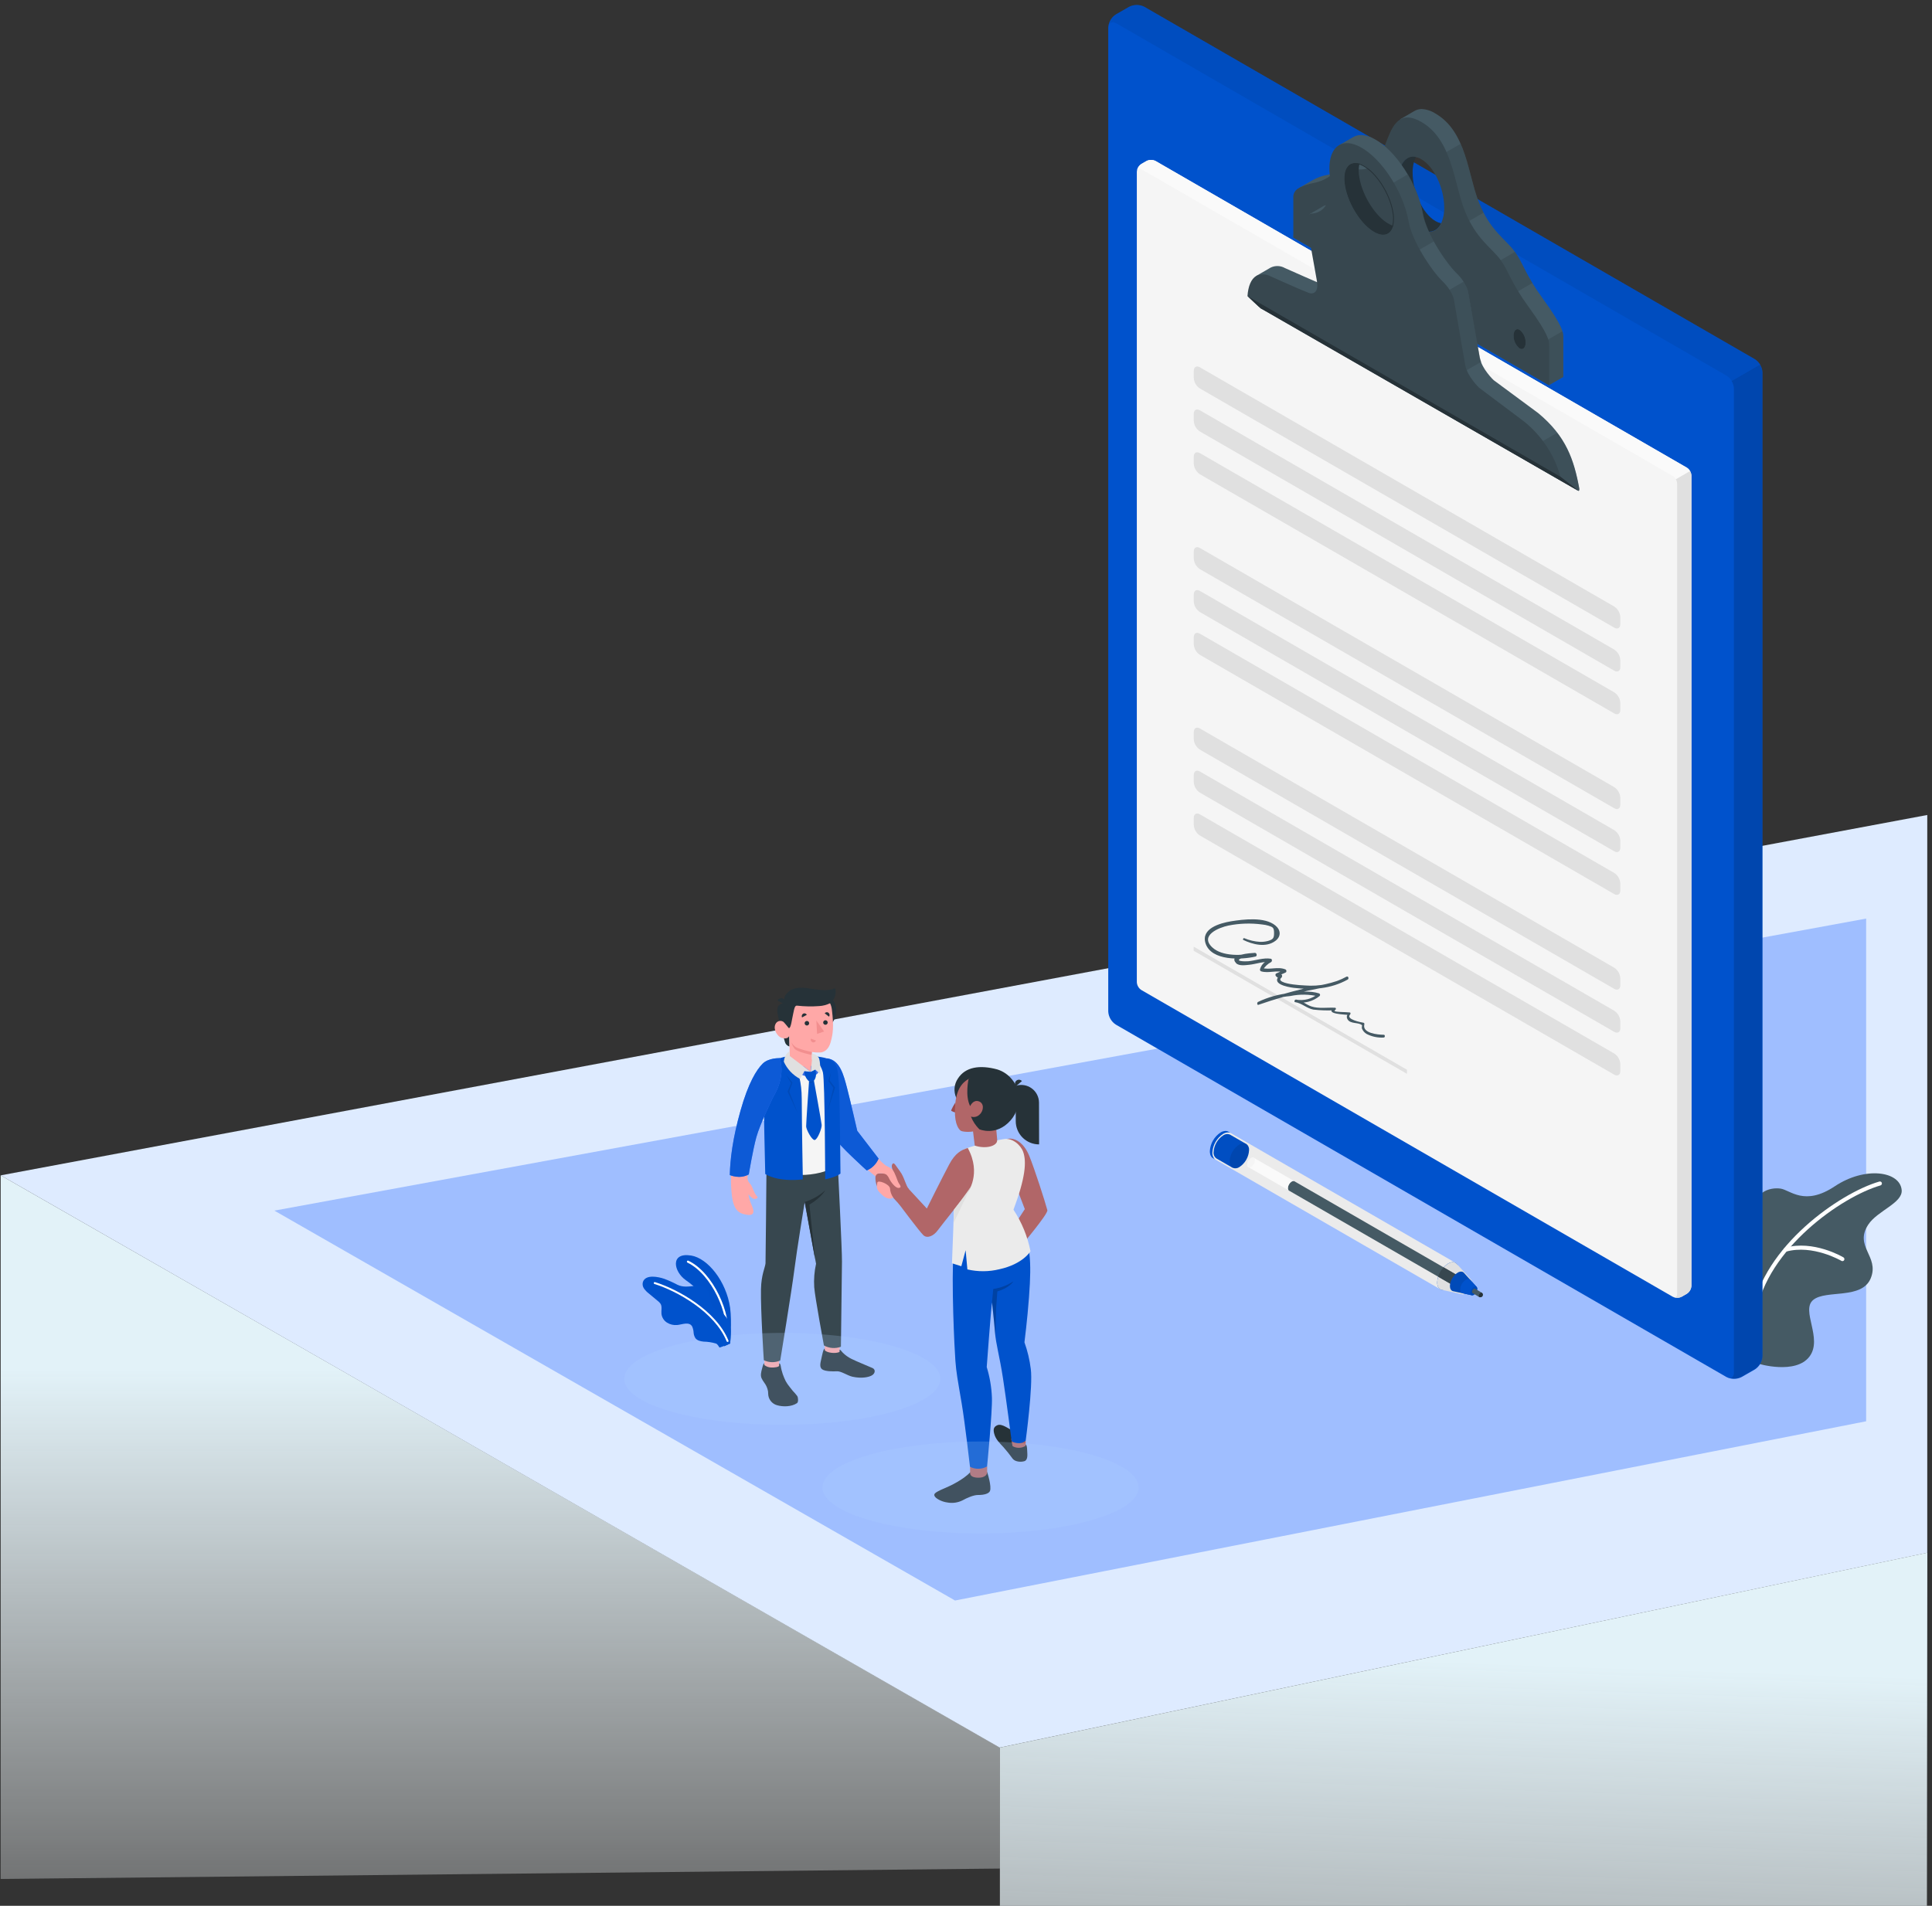 <svg width="376" height="371" viewBox="0 0 376 371" fill="none" xmlns="http://www.w3.org/2000/svg">
<rect x="0" y="0" width="376" height="371" fill="#333333" stroke="none"/>
<path d="M0.129 228.795L194.595 340.166V363.75L0.129 365.776V228.795Z" fill="url(#paint0_linear_1_7234)"/>
<path d="M194.564 340.198L375.077 302.276V158.653L0.141 228.803L194.564 340.198Z" fill="#DEEBFF"/>
<g style="mix-blend-mode:screen" opacity="0.4">
<path d="M185.868 311.569L363.182 276.677V178.818L53.395 235.668L185.868 311.569Z" fill="#407BFF"/>
</g>
<path d="M194.596 371V340.198L375.093 302.26L375.013 371H194.596Z" fill="url(#paint1_linear_1_7234)"/>
<path d="M341.894 265.354C342.279 265.562 349.485 267.611 352.152 264.082C354.819 260.552 350.39 255.065 352.898 253.041C355.406 251.016 362.41 253.041 364.098 248.789C365.787 244.538 360.783 242.673 363.597 238.391C365.371 235.687 370.325 234.195 370.099 231.662C369.769 227.992 362.997 226.989 357.076 230.934C351.155 234.88 348.402 231.644 346.518 231.381C344.634 231.118 340.591 231.699 340.726 238.293C340.86 244.887 341.894 265.354 341.894 265.354Z" fill="#455A64"/>
<path d="M341.412 255.978C341.505 255.977 341.594 255.944 341.665 255.883C341.736 255.823 341.782 255.739 341.797 255.647C343.858 243.132 358.404 232.948 365.971 230.764C366.07 230.733 366.154 230.664 366.204 230.573C366.254 230.482 366.267 230.375 366.24 230.274C366.225 230.225 366.201 230.179 366.168 230.139C366.136 230.099 366.096 230.066 366.05 230.041C366.005 230.017 365.955 230.001 365.903 229.996C365.852 229.991 365.8 229.996 365.751 230.011C358.019 232.244 343.118 242.679 341.02 255.519C341.004 255.622 341.029 255.727 341.09 255.811C341.15 255.896 341.242 255.953 341.344 255.971L341.412 255.978Z" fill="white"/>
<path d="M358.564 245.499C358.632 245.499 358.698 245.481 358.757 245.448C358.816 245.415 358.865 245.367 358.9 245.309C358.952 245.219 358.968 245.113 358.942 245.012C358.917 244.912 358.854 244.825 358.766 244.771C358.527 244.63 352.93 241.357 347.419 242.887C347.369 242.9 347.322 242.923 347.281 242.955C347.24 242.986 347.206 243.026 347.181 243.071C347.155 243.116 347.139 243.165 347.132 243.217C347.126 243.268 347.13 243.32 347.144 243.37C347.156 243.42 347.179 243.467 347.211 243.509C347.242 243.55 347.282 243.585 347.327 243.61C347.372 243.636 347.422 243.653 347.473 243.658C347.525 243.664 347.577 243.66 347.627 243.645C352.814 242.208 358.307 245.413 358.362 245.443C358.423 245.48 358.493 245.499 358.564 245.499Z" fill="white"/>
<path d="M239.632 221.652C239.592 222.382 239.381 223.092 239.016 223.724C238.65 224.357 238.141 224.894 237.528 225.293C237.172 225.527 236.741 225.618 236.321 225.548C236.389 225.618 236.466 225.679 236.55 225.728L236.044 225.439L236.017 225.42L235.942 225.371C235.909 225.347 235.877 225.319 235.849 225.289L235.792 225.233C235.792 225.214 235.759 225.195 235.744 225.173C235.674 225.075 235.616 224.969 235.571 224.858L235.534 224.757C235.532 224.739 235.532 224.722 235.534 224.704C235.524 224.675 235.517 224.645 235.511 224.614C235.472 224.442 235.453 224.266 235.455 224.089C235.494 223.361 235.705 222.652 236.07 222.02C236.435 221.388 236.943 220.851 237.555 220.452C237.837 220.274 238.162 220.174 238.496 220.164H238.627L238.747 220.186L238.818 220.205H238.863C238.893 220.213 238.922 220.224 238.949 220.238L239.028 220.28L239.467 220.531C239.396 220.495 239.32 220.468 239.242 220.452C239.524 220.786 239.663 221.217 239.632 221.652ZM236.171 225.499H236.134H236.171Z" fill="#0052CC"/>
<path d="M283.281 245.844L280.315 250.995L279.812 250.703L236.551 225.728C236.467 225.679 236.39 225.618 236.323 225.548C236.051 225.217 235.917 224.794 235.948 224.367C235.988 223.638 236.2 222.928 236.565 222.296C236.93 221.663 237.439 221.126 238.051 220.726C238.334 220.55 238.659 220.452 238.992 220.441C239.082 220.44 239.171 220.45 239.258 220.471C239.337 220.487 239.412 220.514 239.483 220.55L239.521 220.569L283.281 245.844Z" fill="#EBEBEB"/>
<path d="M281.794 245.99C282.956 245.318 283.897 245.862 283.897 247.201C283.858 247.93 283.647 248.64 283.282 249.273C282.916 249.905 282.406 250.443 281.794 250.841C280.635 251.513 279.694 250.969 279.694 249.627C279.734 248.898 279.945 248.189 280.309 247.557C280.674 246.925 281.183 246.388 281.794 245.99Z" fill="#0052CC"/>
<path d="M286.31 249.112C286.295 249.09 286.278 249.07 286.257 249.052L283.577 246.102L283.554 246.079L283.505 246.027L283.479 245.997C283.104 245.622 282.489 245.599 281.799 245.997C281.188 246.395 280.679 246.932 280.315 247.564C279.95 248.196 279.739 248.905 279.7 249.634C279.7 250.413 280.018 250.92 280.509 251.081H280.539C280.59 251.096 280.641 251.107 280.693 251.115H280.727L284.611 251.962C284.848 252.001 285.091 251.949 285.29 251.816C285.64 251.589 285.931 251.282 286.14 250.921C286.35 250.56 286.471 250.155 286.494 249.738C286.506 249.515 286.441 249.294 286.31 249.112Z" fill="#E0E0E0"/>
<path d="M251.948 229.976L251.876 229.935C251.795 229.907 251.709 229.9 251.624 229.912C251.539 229.924 251.459 229.957 251.389 230.006C251.171 230.147 250.989 230.338 250.859 230.563C250.729 230.788 250.653 231.04 250.639 231.3C250.632 231.383 250.645 231.467 250.675 231.545C250.706 231.623 250.754 231.693 250.815 231.749L250.909 231.802L282.843 250.238L284.943 249.023L251.948 229.976Z" fill="#455A64"/>
<path d="M279.879 248.52L282.845 250.234L284.944 249.019L280.929 246.698C280.456 247.226 280.098 247.846 279.879 248.52Z" fill="#37474F"/>
<path d="M287.369 250.511L284.943 247.823L284.879 247.752C284.609 247.482 284.174 247.459 283.679 247.752C283.244 248.032 282.881 248.411 282.62 248.858C282.36 249.305 282.209 249.807 282.179 250.324C282.179 250.871 282.401 251.228 282.746 251.344H282.768L282.866 251.366L286.443 252.154C286.573 252.17 286.706 252.141 286.818 252.071C287.014 251.942 287.178 251.769 287.295 251.565C287.412 251.361 287.48 251.132 287.492 250.898C287.504 250.758 287.459 250.619 287.369 250.511Z" fill="#0052CC"/>
<path opacity="0.1" d="M287.369 250.511L284.943 247.823L284.879 247.752C284.609 247.482 284.174 247.459 283.679 247.752C283.244 248.032 282.881 248.411 282.62 248.858C282.36 249.305 282.209 249.807 282.179 250.324C282.179 250.871 282.401 251.228 282.746 251.344H282.768L282.866 251.366L286.443 252.154C286.573 252.17 286.706 252.141 286.818 252.071C287.014 251.942 287.178 251.769 287.295 251.565C287.412 251.361 287.48 251.132 287.492 250.898C287.504 250.758 287.459 250.619 287.369 250.511Z" fill="black"/>
<path d="M287.502 250.898C287.489 251.132 287.422 251.361 287.305 251.565C287.187 251.769 287.024 251.942 286.827 252.071C286.716 252.142 286.583 252.17 286.452 252.15L284.652 251.756C284.368 251.696 284.18 251.43 284.18 251.006C284.2 250.631 284.308 250.265 284.496 249.94C284.683 249.614 284.945 249.337 285.26 249.132C285.383 249.033 285.536 248.98 285.693 248.98C285.85 248.98 286.003 249.033 286.126 249.132L286.175 249.184L287.382 250.511C287.427 250.564 287.461 250.626 287.481 250.692C287.502 250.759 287.509 250.828 287.502 250.898Z" fill="#0052CC"/>
<path opacity="0.1" d="M286.816 250.507C287.191 250.293 287.49 250.466 287.49 250.882C287.478 251.117 287.41 251.345 287.293 251.549C287.176 251.753 287.012 251.927 286.816 252.056C286.441 252.269 286.141 252.093 286.141 251.662C286.156 251.43 286.225 251.205 286.342 251.005C286.459 250.805 286.621 250.634 286.816 250.507Z" fill="black"/>
<path d="M244.009 225.383C243.924 225.343 243.83 225.327 243.737 225.337C243.644 225.346 243.555 225.38 243.48 225.435C243.263 225.576 243.082 225.765 242.951 225.989C242.821 226.212 242.745 226.463 242.73 226.721C242.72 226.814 242.734 226.907 242.773 226.991C242.811 227.076 242.871 227.148 242.948 227.201L250.821 231.738C250.76 231.682 250.712 231.612 250.681 231.534C250.651 231.456 250.639 231.372 250.645 231.288C250.66 231.029 250.735 230.776 250.865 230.552C250.996 230.327 251.177 230.136 251.395 229.995C251.465 229.945 251.546 229.913 251.63 229.901C251.715 229.888 251.801 229.896 251.883 229.923L244.009 225.383Z" fill="#FAFAFA"/>
<path d="M244.226 225.863C244.21 226.121 244.135 226.373 244.004 226.597C243.874 226.821 243.693 227.011 243.476 227.153C243.405 227.218 243.315 227.259 243.219 227.269C243.123 227.28 243.026 227.26 242.943 227.212C242.859 227.163 242.793 227.09 242.754 227.002C242.715 226.914 242.705 226.816 242.726 226.721C242.741 226.463 242.817 226.212 242.947 225.989C243.077 225.765 243.259 225.576 243.476 225.435C243.547 225.371 243.636 225.33 243.731 225.32C243.827 225.309 243.923 225.329 244.006 225.376C244.089 225.424 244.155 225.497 244.195 225.584C244.234 225.671 244.245 225.769 244.226 225.863Z" fill="#F5F5F5"/>
<path d="M242.574 222.702H242.548L242.518 222.683L239.417 220.895L239.342 220.854C239.132 220.772 238.904 220.744 238.681 220.772C238.457 220.8 238.243 220.883 238.06 221.015C237.512 221.375 237.057 221.859 236.731 222.427C236.405 222.996 236.218 223.634 236.185 224.288C236.16 224.524 236.199 224.763 236.297 224.979C236.395 225.195 236.549 225.381 236.744 225.518L239.882 227.329H239.901C240.114 227.418 240.346 227.452 240.576 227.426C240.806 227.4 241.025 227.317 241.213 227.183C241.761 226.822 242.215 226.337 242.541 225.768C242.867 225.198 243.054 224.561 243.088 223.906C243.111 223.678 243.076 223.448 242.986 223.238C242.896 223.027 242.755 222.843 242.574 222.702Z" fill="#0052CC"/>
<path opacity="0.05" d="M242.574 222.702H242.548L242.518 222.683L239.417 220.895L239.342 220.854C239.132 220.772 238.904 220.744 238.681 220.772C238.457 220.8 238.243 220.883 238.06 221.015C237.512 221.375 237.057 221.859 236.731 222.427C236.405 222.996 236.218 223.634 236.185 224.288C236.16 224.524 236.199 224.763 236.297 224.979C236.395 225.195 236.549 225.381 236.744 225.518L239.882 227.329H239.901C240.114 227.418 240.346 227.452 240.576 227.426C240.806 227.4 241.025 227.317 241.213 227.183C241.761 226.822 242.215 226.337 242.541 225.768C242.867 225.198 243.054 224.561 243.088 223.906C243.111 223.678 243.076 223.448 242.986 223.238C242.896 223.027 242.755 222.843 242.574 222.702Z" fill="black"/>
<path opacity="0.1" d="M241.192 222.788C242.234 222.185 243.066 222.676 243.066 223.88C243.033 224.535 242.845 225.172 242.52 225.742C242.194 226.311 241.739 226.795 241.192 227.157C240.146 227.76 239.298 227.269 239.298 226.066C239.334 225.409 239.524 224.77 239.853 224.2C240.182 223.631 240.641 223.147 241.192 222.788Z" fill="black"/>
<path d="M288.36 251.64L287.078 250.867C287.038 250.846 286.994 250.836 286.949 250.84C286.905 250.843 286.862 250.859 286.826 250.886C286.724 250.95 286.639 251.039 286.578 251.143C286.518 251.248 286.483 251.365 286.478 251.486C286.474 251.529 286.482 251.572 286.499 251.611C286.517 251.651 286.544 251.685 286.579 251.711L287.857 252.483C287.931 252.522 288.014 252.543 288.097 252.543C288.228 252.543 288.353 252.491 288.445 252.399C288.537 252.307 288.589 252.182 288.589 252.052C288.589 251.97 288.567 251.888 288.527 251.816C288.487 251.744 288.43 251.683 288.36 251.64Z" fill="#455A64"/>
<path d="M288.436 251.697L288.369 251.64C288.331 251.629 288.291 251.626 288.252 251.633C288.213 251.639 288.176 251.655 288.144 251.678C288.042 251.743 287.958 251.831 287.898 251.936C287.838 252.04 287.804 252.157 287.799 252.278C287.794 252.32 287.801 252.362 287.818 252.401C287.835 252.44 287.862 252.474 287.896 252.499H287.923H287.949C287.999 252.519 288.052 252.528 288.106 252.525C288.237 252.525 288.361 252.473 288.454 252.381C288.546 252.289 288.597 252.164 288.597 252.034C288.589 251.905 288.532 251.784 288.436 251.697Z" fill="#263238"/>
<path d="M338.947 268.064L341.533 266.582C341.963 266.303 342.321 265.926 342.579 265.482C342.836 265.038 342.985 264.539 343.014 264.027V72.486C342.986 71.974 342.837 71.475 342.58 71.031C342.322 70.587 341.963 70.21 341.533 69.931L222.713 1.328C222.255 1.094 221.747 0.971 221.232 0.971C220.717 0.971 220.209 1.094 219.75 1.328L217.165 2.81C216.735 3.089 216.376 3.467 216.119 3.911C215.862 4.355 215.712 4.853 215.684 5.365V196.906C215.711 197.418 215.86 197.917 216.117 198.362C216.375 198.806 216.734 199.183 217.165 199.461L335.999 268.064C336.455 268.297 336.961 268.419 337.473 268.419C337.986 268.419 338.491 268.297 338.947 268.064Z" fill="#0052CC"/>
<path opacity="0.4" d="M215.737 5.135C215.833 4.394 216.477 4.09 217.218 4.52L336 73.123C336.434 73.396 336.792 73.773 337.045 74.219L342.586 71.026C342.333 70.58 341.975 70.204 341.541 69.93L222.715 1.327C222.256 1.092 221.748 0.969 221.233 0.969C220.718 0.969 220.21 1.092 219.752 1.327L217.159 2.809C216.769 3.072 216.44 3.416 216.195 3.817C215.949 4.219 215.793 4.668 215.737 5.135Z" fill="#0046AD"/>
<path opacity="0.15" d="M336.259 268.181C336.289 268.187 336.319 268.187 336.348 268.181L336.496 268.233H336.555C336.644 268.233 336.733 268.277 336.83 268.3C337.417 268.411 338.023 268.362 338.585 268.159C338.697 268.117 338.806 268.067 338.911 268.011L341.504 266.529C341.933 266.248 342.29 265.871 342.548 265.427C342.805 264.983 342.955 264.486 342.985 263.974V72.485C342.968 71.963 342.821 71.454 342.556 71.004L337.015 74.196C337.289 74.643 337.44 75.154 337.452 75.678V267.218C337.468 267.496 337.387 267.771 337.222 267.996C337.131 268.111 337.008 268.196 336.868 268.241C336.728 268.286 336.578 268.288 336.437 268.248C336.376 268.231 336.316 268.209 336.259 268.181Z" fill="black"/>
<path d="M252.82 36.595L253.035 36.462L255.487 35.055C256.378 34.557 257.348 34.214 258.354 34.04C258.776 33.944 259.154 33.832 259.487 33.721C259.857 33.6 260.218 33.454 260.568 33.284L260.391 33.054L263.146 31.447C263.379 31.317 263.628 31.22 263.887 31.158C264.932 30.899 266.495 31.506 268.05 31.329C268.616 31.273 269.163 31.094 269.652 30.803C270.142 30.513 270.561 30.118 270.88 29.647C271.828 28.373 272.398 26.143 273.236 24.291L272.495 23.217C272.569 23.171 272.645 23.129 272.724 23.091L275.265 21.61C275.694 21.357 276.183 21.224 276.68 21.224C277.63 21.275 278.549 21.573 279.347 22.091C285.429 25.61 285.636 33.944 287.829 39.44C290.021 44.937 293.125 46.648 294.814 49.011C296.503 51.374 296.622 53.122 300.362 58.278C304.103 63.433 304.251 64.693 304.251 65.685V73.367L301.481 74.967L251.687 46.203L252.82 36.595ZM298.481 66.226C299.125 66.589 299.659 66.093 299.659 65.093C299.665 64.615 299.562 64.141 299.358 63.709C299.154 63.276 298.854 62.896 298.481 62.596C297.836 62.226 297.31 62.737 297.31 63.737C297.305 64.211 297.408 64.68 297.61 65.109C297.813 65.538 298.111 65.915 298.481 66.211V66.226ZM276.606 44.662C276.92 44.891 277.283 45.044 277.666 45.109C278.049 45.173 278.442 45.148 278.813 45.034C279.185 44.92 279.525 44.722 279.806 44.454C280.088 44.187 280.304 43.857 280.436 43.492C282.369 43.862 283.806 42.01 283.806 38.795C283.806 35.018 281.814 30.817 279.362 29.395C279.047 29.166 278.684 29.014 278.301 28.95C277.917 28.886 277.524 28.912 277.152 29.026C276.781 29.141 276.441 29.34 276.159 29.608C275.878 29.877 275.663 30.207 275.532 30.573C273.598 30.188 272.169 32.054 272.169 35.262C272.169 39.025 274.147 43.225 276.606 44.648V44.662ZM260.065 44.04C260.717 44.418 261.242 43.914 261.242 42.914C261.254 42.435 261.154 41.96 260.95 41.526C260.745 41.093 260.442 40.713 260.065 40.418C259.413 40.04 258.887 40.544 258.887 41.544C258.878 42.02 258.98 42.492 259.184 42.923C259.388 43.354 259.69 43.731 260.065 44.025V44.04Z" fill="#455A64"/>
<path opacity="0.5" d="M298.702 67.582L304.057 64.493C304.179 64.878 304.239 65.281 304.235 65.685V73.367L301.465 74.967L298.702 73.367V67.582Z" fill="#37474F"/>
<path opacity="0.5" d="M293.197 57.996L290.427 51.604L294.827 49.026C296.116 50.811 296.494 52.255 298.227 55.093L293.197 57.996Z" fill="#37474F"/>
<path opacity="0.5" d="M282.126 45.218L281.77 43.351C282.993 42.84 283.808 41.188 283.808 38.781C283.808 35.573 282.37 32.069 280.437 30.21L284.274 27.988C285.904 31.692 286.497 36.136 287.845 39.447C288.126 40.188 288.43 40.803 288.734 41.396L282.126 45.218Z" fill="#37474F"/>
<path d="M252.821 36.595L253.036 36.462C253.851 36.084 254.709 35.805 255.591 35.632C257.039 35.378 258.388 34.727 259.488 33.751C259.766 33.499 260.069 33.276 260.391 33.084C260.621 32.948 260.871 32.848 261.132 32.788C262.806 32.38 265.858 34.21 268.051 31.366C268.077 31.339 268.1 31.309 268.118 31.277C269.651 29.217 270.214 24.61 272.51 23.254C272.584 23.208 272.661 23.166 272.74 23.128C273.688 22.684 274.918 22.765 276.607 23.728C282.688 27.247 282.896 35.581 285.089 41.077C287.281 46.574 290.378 48.285 292.067 50.648C293.756 53.011 293.867 54.759 297.615 59.915C301.363 65.07 301.497 66.337 301.497 67.323V75.012L251.702 46.248V38.529C251.665 38.13 251.752 37.73 251.953 37.383C252.153 37.037 252.456 36.761 252.821 36.595ZM295.741 67.826C296.393 68.204 296.919 67.7 296.919 66.693C296.928 66.215 296.826 65.742 296.622 65.31C296.417 64.878 296.116 64.5 295.741 64.204C295.089 63.826 294.57 64.337 294.57 65.337C294.561 65.814 294.661 66.287 294.864 66.719C295.067 67.151 295.367 67.529 295.741 67.826ZM276.629 44.67C276.943 44.899 277.306 45.051 277.689 45.116C278.072 45.181 278.465 45.155 278.836 45.041C279.208 44.928 279.548 44.73 279.829 44.462C280.111 44.194 280.327 43.865 280.459 43.499C280.894 42.524 281.101 41.463 281.066 40.396C281.066 36.625 279.081 32.417 276.622 31.003C276.289 30.804 275.926 30.661 275.547 30.58C273.614 30.195 272.184 32.062 272.184 35.27C272.17 39.025 274.147 43.225 276.607 44.648L276.629 44.67ZM257.302 45.603C257.954 45.981 258.48 45.477 258.48 44.485C258.491 44.007 258.39 43.533 258.186 43.101C257.981 42.669 257.679 42.29 257.302 41.996C256.658 41.618 256.132 42.122 256.132 43.122C256.123 43.597 256.224 44.069 256.427 44.499C256.63 44.93 256.929 45.308 257.302 45.603Z" fill="#37474F"/>
<path d="M272.167 35.232C272.167 39.01 274.144 43.21 276.611 44.633C276.925 44.861 277.288 45.014 277.671 45.079C278.054 45.143 278.447 45.118 278.818 45.004C279.19 44.891 279.53 44.692 279.812 44.425C280.093 44.157 280.309 43.827 280.441 43.462C280.063 43.378 279.701 43.236 279.367 43.04C276.915 41.618 274.922 37.417 274.922 33.639C274.89 32.575 275.098 31.517 275.53 30.543C273.596 30.173 272.167 32.032 272.167 35.232Z" fill="#263238"/>
<path d="M295.739 67.826C296.391 68.197 296.916 67.693 296.916 66.7C296.925 66.222 296.824 65.747 296.62 65.314C296.415 64.881 296.114 64.501 295.739 64.204C295.094 63.826 294.568 64.345 294.568 65.337C294.56 65.814 294.661 66.286 294.864 66.718C295.067 67.149 295.366 67.528 295.739 67.826Z" fill="#263238"/>
<path d="M257.307 45.602C257.959 45.973 258.485 45.476 258.485 44.476C258.494 43.998 258.392 43.523 258.188 43.09C257.984 42.657 257.682 42.277 257.307 41.98C256.663 41.61 256.137 42.121 256.137 43.121C256.129 43.596 256.231 44.067 256.433 44.498C256.636 44.928 256.935 45.306 257.307 45.602Z" fill="#263238"/>
<path d="M328.294 91.041L224.898 31.343C224.623 31.204 224.32 31.132 224.012 31.132C223.705 31.132 223.402 31.204 223.127 31.343L222.127 31.921C221.87 32.089 221.656 32.316 221.503 32.582C221.35 32.849 221.262 33.147 221.246 33.454V191.193C221.261 191.5 221.348 191.8 221.502 192.066C221.655 192.333 221.869 192.559 222.127 192.727L325.523 252.425C325.798 252.564 326.101 252.636 326.409 252.636C326.716 252.636 327.019 252.564 327.294 252.425L328.294 251.847C328.553 251.68 328.768 251.454 328.923 251.188C329.077 250.921 329.166 250.622 329.183 250.314V92.575C329.165 92.267 329.076 91.969 328.921 91.702C328.767 91.436 328.552 91.209 328.294 91.041Z" fill="#F5F5F5"/>
<path d="M221.271 33.188C221.382 32.825 221.723 32.706 222.123 32.943L325.519 92.641C325.786 92.799 326.003 93.028 326.149 93.301L328.919 91.708C328.77 91.436 328.553 91.206 328.29 91.041L224.893 31.343C224.619 31.204 224.316 31.132 224.008 31.132C223.701 31.132 223.397 31.204 223.123 31.343L222.123 31.921C221.904 32.064 221.715 32.25 221.569 32.468C221.423 32.685 221.321 32.93 221.271 33.188Z" fill="#FAFAFA"/>
<path d="M325.732 252.522C325.838 252.561 325.947 252.59 326.057 252.611H326.228C326.408 252.63 326.589 252.63 326.769 252.611C326.879 252.589 326.988 252.56 327.095 252.522L327.295 252.426L328.287 251.856C328.544 251.687 328.757 251.46 328.91 251.194C329.064 250.927 329.152 250.629 329.169 250.322V92.576C329.163 92.27 329.077 91.97 328.917 91.709L326.146 93.302C326.304 93.567 326.393 93.867 326.406 94.176V251.915C326.406 252.396 326.109 252.633 325.732 252.522Z" fill="#E0E0E0"/>
<path d="M244.533 53.685L247.289 52.092C247.721 51.88 248.199 51.777 248.681 51.791C249.162 51.805 249.633 51.936 250.052 52.173C253.267 53.588 254.66 54.233 256.319 54.929L257.519 55.411C258.171 55.67 259.467 55.448 259.067 53.188L254.793 41.684H254.86L257.563 40.121C257.701 40.035 257.855 39.979 258.015 39.958C258.097 39.958 258.2 39.958 258.312 39.958C260.06 39.914 260.534 28.632 260.571 28.284L260.697 28.217L263.371 26.676C263.836 26.413 264.363 26.279 264.897 26.291C265.791 26.332 266.662 26.586 267.438 27.032C271.638 29.254 275.883 35.78 276.92 41.654C277.572 45.358 281.298 51.062 283.453 53.166C285.609 55.27 285.757 57.018 285.757 57.018L287.431 66.515L287.972 69.559C288.365 71.826 290.691 74.004 290.691 74.004L299.365 80.419C304.795 84.923 306.328 89.478 307.365 95.108V95.153C307.365 95.353 307.365 95.486 307.269 95.538C307.255 95.547 307.238 95.552 307.221 95.552C307.204 95.552 307.187 95.547 307.173 95.538L306.061 94.908L246.385 60.492C246.245 60.397 246.125 60.274 246.032 60.131C245.939 59.989 245.875 59.83 245.844 59.663C245.504 57.611 244.511 53.736 244.511 53.736L244.533 53.685ZM261.786 36.254C262.43 39.862 265.03 43.892 267.616 45.247C269.401 46.181 270.705 45.603 271.142 43.958C271.463 44.084 271.81 44.127 272.152 44.083C272.494 44.039 272.819 43.909 273.097 43.706C273.927 43.055 266.327 30.002 265.69 30.291C265.393 30.447 265.136 30.668 264.938 30.938C264.739 31.207 264.603 31.518 264.541 31.847C262.408 31.202 261.215 33.01 261.786 36.254Z" fill="#455A64"/>
<path opacity="0.5" d="M298.703 86.76L303.052 84.249C305.57 87.567 306.585 91.056 307.333 95.108V95.153C307.333 95.353 307.333 95.486 307.237 95.538C307.223 95.547 307.206 95.552 307.189 95.552C307.172 95.552 307.155 95.547 307.141 95.538L303.711 92.827L298.703 86.76Z" fill="#37474F"/>
<path opacity="0.5" d="M288.262 70.44L282.128 73.974L279.365 57.995L284.891 54.803C285.331 55.434 285.627 56.155 285.758 56.914L287.432 66.41L287.973 69.455C288.034 69.793 288.131 70.123 288.262 70.44Z" fill="#37474F"/>
<path opacity="0.5" d="M274.016 33.921C275.414 36.28 276.396 38.861 276.92 41.551C277.36 43.459 278.09 45.287 279.083 46.974L273.831 50.011L271.216 43.974C271.528 44.086 271.862 44.121 272.19 44.074C272.518 44.028 272.83 43.902 273.098 43.707C273.527 43.366 271.72 39.759 269.786 36.366L274.016 33.921Z" fill="#37474F"/>
<path d="M244.49 53.707H244.527C244.961 53.502 245.437 53.404 245.916 53.419C246.395 53.435 246.864 53.564 247.283 53.796C251.224 55.537 252.416 56.107 254.757 57.033C255.38 57.285 256.646 57.085 256.313 54.952C256.317 54.902 256.317 54.853 256.313 54.804L255.772 51.766L254.291 43.492C254.291 43.492 253.95 42.188 254.809 41.699H254.876C255.092 41.6 255.327 41.549 255.565 41.551C256.068 41.491 256.551 41.317 256.978 41.044C257.405 40.771 257.765 40.405 258.031 39.973C258.493 39.286 258.813 38.513 258.972 37.7C259.131 36.887 259.126 36.051 258.957 35.24C258.328 31.692 259.017 29.203 260.587 28.277L260.713 28.203C261.728 27.662 263.091 27.751 264.684 28.588C268.891 30.81 273.136 37.336 274.165 43.211C274.825 46.914 278.551 52.626 280.706 54.722C282.862 56.819 283.003 58.574 283.003 58.574L284.625 68.019L285.158 71.056C285.558 73.323 287.884 75.501 287.884 75.501L296.551 82.005C300.01 84.758 302.508 88.536 303.685 92.798C303.685 92.798 306.937 95.324 307.137 95.524L306.026 94.894L246.179 60.493C246.179 60.493 245.498 60.115 245.342 60.019C245.187 59.922 242.779 57.648 242.779 57.648C242.912 55.707 243.49 54.307 244.49 53.707ZM261.78 36.255C262.424 39.862 265.024 43.892 267.61 45.248C269.395 46.181 270.699 45.603 271.136 43.959C271.331 43.036 271.331 42.082 271.136 41.159C270.491 37.544 267.884 33.521 265.298 32.173C265.061 32.043 264.814 31.934 264.558 31.847C262.402 31.203 261.209 33.01 261.78 36.255Z" fill="#37474F"/>
<path d="M261.783 36.254C262.427 39.861 265.027 43.891 267.612 45.246C269.398 46.18 270.701 45.602 271.138 43.958C270.884 43.873 270.636 43.769 270.398 43.646C267.805 42.291 265.212 38.261 264.568 34.646C264.373 33.723 264.373 32.769 264.568 31.846C262.405 31.201 261.212 33.009 261.783 36.254Z" fill="#263238"/>
<path d="M264.279 32.002C264.037 31.987 263.795 32.035 263.577 32.142C263.359 32.248 263.172 32.409 263.035 32.609C261.961 34.135 262.99 38.017 263.435 39.276C264.05 41.002 268.065 45.062 269.168 45.062C269.534 45.001 269.884 44.867 270.196 44.667C270.508 44.467 270.776 44.206 270.983 43.898C271.165 43.009 271.165 42.092 270.983 41.202C270.354 37.632 267.776 33.661 265.235 32.313C265.009 32.194 264.773 32.092 264.531 32.009H264.287L264.279 32.002ZM264.287 31.839H264.561C264.817 31.926 265.065 32.035 265.302 32.165C267.887 33.513 270.487 37.535 271.139 41.15C271.334 42.073 271.334 43.027 271.139 43.95C270.916 44.284 270.626 44.568 270.289 44.785C269.951 45.001 269.572 45.146 269.176 45.21C267.976 45.21 263.939 41.113 263.294 39.283C262.65 37.454 261.25 31.794 264.302 31.794L264.287 31.839Z" fill="#263238"/>
<path d="M307.166 95.546L246.216 60.508L245.371 60.041C245.223 59.952 242.816 57.663 242.816 57.663L303.722 92.82C303.722 92.82 307.411 95.68 307.166 95.546Z" fill="#263238"/>
<path d="M315.342 120.118V121.503C315.342 122.244 314.808 122.562 314.156 122.184L233.516 75.62C233.173 75.395 232.886 75.094 232.68 74.738C232.475 74.383 232.355 73.985 232.331 73.575V72.182C232.331 71.442 232.864 71.123 233.516 71.501L314.156 118.073C314.501 118.297 314.787 118.599 314.993 118.954C315.199 119.309 315.318 119.708 315.342 120.118Z" fill="#E0E0E0"/>
<path d="M315.342 128.494V129.879C315.342 130.62 314.808 130.939 314.156 130.561L233.516 83.989C233.172 83.765 232.886 83.463 232.68 83.108C232.474 82.753 232.354 82.354 232.331 81.944V80.552C232.331 79.811 232.864 79.5 233.516 79.87L314.156 126.45C314.501 126.673 314.787 126.975 314.993 127.33C315.199 127.685 315.318 128.084 315.342 128.494Z" fill="#E0E0E0"/>
<path d="M315.342 136.821V138.199C315.342 138.939 314.808 139.258 314.156 138.88L233.516 92.323C233.173 92.099 232.886 91.797 232.68 91.442C232.475 91.087 232.355 90.688 232.331 90.278V88.886C232.331 88.145 232.864 87.826 233.516 88.204L314.156 134.776C314.501 135 314.787 135.302 314.993 135.657C315.199 136.012 315.318 136.411 315.342 136.821Z" fill="#E0E0E0"/>
<path d="M315.342 155.273V156.658C315.342 157.399 314.808 157.718 314.156 157.34L233.516 110.79C233.172 110.566 232.886 110.265 232.68 109.909C232.474 109.554 232.354 109.156 232.331 108.746V107.353C232.331 106.612 232.864 106.301 233.516 106.671L314.156 153.229C314.501 153.453 314.787 153.754 314.993 154.109C315.199 154.465 315.318 154.863 315.342 155.273Z" fill="#E0E0E0"/>
<path d="M315.342 163.644V165.037C315.342 165.778 314.808 166.089 314.156 165.718L233.516 119.146C233.172 118.923 232.886 118.621 232.68 118.266C232.474 117.91 232.354 117.512 232.331 117.102V115.709C232.331 114.968 232.864 114.65 233.516 115.028L314.156 161.6C314.5 161.824 314.786 162.126 314.992 162.481C315.198 162.836 315.318 163.234 315.342 163.644Z" fill="#E0E0E0"/>
<path d="M315.342 171.978V173.363C315.342 174.104 314.808 174.422 314.156 174.045L233.516 127.473C233.172 127.249 232.886 126.947 232.68 126.592C232.474 126.237 232.354 125.838 232.331 125.428V124.035C232.331 123.295 232.864 122.984 233.516 123.354L314.156 169.933C314.501 170.157 314.787 170.459 314.993 170.814C315.199 171.169 315.318 171.568 315.342 171.978Z" fill="#E0E0E0"/>
<path d="M315.342 190.423V191.816C315.342 192.557 314.808 192.868 314.156 192.498L233.516 145.926C233.172 145.702 232.886 145.4 232.68 145.045C232.474 144.69 232.354 144.291 232.331 143.881V142.488C232.331 141.748 232.864 141.429 233.516 141.807L314.156 188.379C314.5 188.603 314.786 188.905 314.992 189.26C315.198 189.615 315.318 190.014 315.342 190.423Z" fill="#E0E0E0"/>
<path d="M315.342 198.802V200.187C315.342 200.928 314.808 201.246 314.156 200.868L233.516 154.296C233.172 154.074 232.886 153.774 232.68 153.42C232.474 153.066 232.354 152.668 232.331 152.259V150.867C232.331 150.126 232.864 149.807 233.516 150.185L314.156 196.757C314.501 196.981 314.787 197.283 314.993 197.638C315.199 197.993 315.318 198.392 315.342 198.802Z" fill="#E0E0E0"/>
<path d="M315.342 207.127V208.52C315.342 209.26 314.808 209.572 314.156 209.201L233.516 162.644C233.172 162.42 232.886 162.118 232.68 161.763C232.474 161.408 232.354 161.009 232.331 160.599V159.207C232.331 158.466 232.864 158.147 233.516 158.525L314.156 205.082C314.5 205.307 314.786 205.609 314.992 205.964C315.198 206.319 315.318 206.717 315.342 207.127Z" fill="#E0E0E0"/>
<path d="M273.826 208.245L232.306 184.281V185.082L273.826 209.045V208.245Z" fill="#E0E0E0"/>
<path d="M241.893 182.942C243.757 183.859 246.407 184.553 248.247 183.132C249.367 182.271 249.264 181.013 248.19 180.145C246.087 178.442 241.999 178.963 239.57 179.348C237.461 179.71 233.675 180.724 234.625 183.657C235.75 187.088 241.607 186.862 244.343 186.207C244.725 186.114 244.597 185.478 244.213 185.494C243.525 185.532 238.969 185.759 240.556 187.486C241.118 188.103 242.448 187.874 243.154 187.808C244.414 187.679 245.936 187.1 247.203 187.309L247.14 186.653C246.235 187.218 245.588 187.549 245.24 188.605C245.201 188.693 245.199 188.792 245.233 188.881C245.266 188.971 245.334 189.043 245.421 189.082C246.949 189.552 248.523 188.737 250.021 189.361L249.976 188.779C249.681 188.95 248.763 189.3 248.36 189.507C248.174 189.614 248.197 189.935 248.34 190.049C248.454 190.177 248.598 190.273 248.759 190.33C248.921 190.386 249.094 190.401 249.262 190.372L249.16 189.781C247.14 191.512 250.519 192.135 251.761 192.3C255.438 192.743 258.983 192.526 262.297 190.681C262.56 190.53 262.409 189.958 262.091 190.133C259.538 191.547 256.585 191.781 253.787 192.447C250.78 193.165 247.79 194.045 244.843 195.044L244.939 195.596C246.893 194.661 248.998 194.083 251.156 193.889C252.959 193.511 254.824 193.542 256.614 193.98L256.53 193.464C255.935 193.956 255.239 194.313 254.492 194.508C253.745 194.703 252.963 194.732 252.204 194.593C251.953 194.558 251.8 195.048 252.05 195.083C253.343 195.278 254.296 196.276 255.593 196.537C256.969 196.69 258.356 196.734 259.739 196.666L259.712 196.22C257.531 197.419 262.066 197.512 262.585 197.58L262.521 197.173C262.156 197.563 261.964 197.913 262.247 198.417C262.821 199.412 264.486 198.947 265.086 199.601C265.086 199.601 264.999 200.087 265.053 200.21C265.231 200.659 265.553 201.035 265.97 201.28C266.997 201.806 268.146 202.046 269.297 201.977C269.569 201.973 269.6 201.434 269.301 201.435C268.182 201.423 265.08 201.161 265.519 199.419C265.543 199.311 265.522 199.127 265.388 199.101C264.841 199.015 261.869 198.43 262.749 197.494C262.855 197.382 262.889 197.114 262.688 197.093C262.19 197.03 261.683 197.041 261.177 197.008C260.9 196.988 259.203 196.967 259.859 196.622C260.013 196.533 260.056 196.192 259.832 196.176C258.357 196.095 256.656 196.393 255.22 195.922C254.16 195.567 253.368 194.758 252.229 194.578L252.076 195.068C252.902 195.238 253.755 195.221 254.574 195.019C255.393 194.817 256.156 194.435 256.808 193.902C256.847 193.867 256.876 193.823 256.893 193.774C256.911 193.725 256.915 193.672 256.907 193.621C256.899 193.569 256.877 193.521 256.846 193.48C256.814 193.439 256.772 193.406 256.724 193.385C254.928 192.823 252.987 193.046 251.154 193.308C248.954 193.511 246.808 194.102 244.814 195.053C244.615 195.168 244.624 195.702 244.91 195.605C248.075 194.5 251.301 193.578 254.571 192.841C257.211 192.258 259.912 191.973 262.311 190.647L262.106 190.099C259.621 191.47 256.785 192.075 253.956 191.836C253.191 191.799 252.414 191.743 251.651 191.636C251.31 191.593 248.313 191.202 249.4 190.301C249.555 190.168 249.603 189.688 249.299 189.709L248.621 189.484L248.607 190.023C249.145 189.755 249.692 189.576 250.233 189.298C250.432 189.183 250.382 188.801 250.182 188.72C248.66 188.085 247.079 188.887 245.547 188.411L245.728 188.888C246.108 188.207 246.679 187.651 247.371 187.289C247.596 187.16 247.614 186.687 247.309 186.633C245.92 186.391 244.285 187.01 242.898 187.127C242.138 187.189 239.969 187.106 241.848 186.449C242.673 186.257 243.519 186.173 244.365 186.202L244.236 185.49C241.848 186.064 237.826 186.239 235.914 184.409C233.452 182.085 237.217 180.561 239.066 180.178C241.227 179.744 243.445 179.672 245.63 179.963C246.055 180.003 246.475 180.084 246.883 180.207C247.726 180.481 247.95 180.574 247.954 181.632C247.958 182.691 247.73 182.874 246.759 183.178C246.265 183.306 245.754 183.365 245.243 183.352C244.175 183.291 243.125 183.046 242.14 182.629C241.997 182.574 241.806 182.881 241.957 182.948L241.893 182.942Z" fill="#455A64"/>
<path d="M195.915 221.723C197.513 221.343 199.274 222.482 200.302 224.988C201.33 227.494 203.391 233.902 203.832 235.579C204.026 236.329 198.325 242.974 198.537 242.877C198.598 242.846 196.679 239.634 196.679 239.634L199.446 235.376L197.681 230.755L195.915 221.723Z" fill="#B16668"/>
<path d="M199.612 281.206C199.828 281.29 199.886 281.7 199.917 282.529C199.943 283.152 200.076 284.233 199.348 284.449C198.619 284.665 197.556 284.555 197.088 283.972C196.525 283.188 195.923 282.432 195.283 281.709C194.564 280.932 193.788 280.213 193.496 279.127C193.232 278.148 193.452 277.724 194.118 277.437C195.041 277.049 196.484 278.32 197.207 278.527C197.821 278.695 199.396 281.126 199.612 281.206Z" fill="#263238"/>
<path d="M199.613 280.447V281.453C199.235 281.695 198.798 281.829 198.349 281.842C197.901 281.854 197.457 281.744 197.066 281.524C197.022 281.427 196.802 280.081 196.802 280.081L199.613 280.447Z" fill="#B16668"/>
<path d="M192.121 286.558C192.295 287.098 192.443 287.645 192.562 288.2C192.69 288.809 192.866 289.828 192.65 290.282C192.434 290.737 191.609 291.037 190.316 291.028C189.482 291.028 188.18 291.589 187.289 292.087C186.393 292.526 185.38 292.667 184.399 292.489C183.251 292.352 182.06 291.686 181.874 291.213C181.689 290.741 181.927 290.507 184.632 289.356C184.659 289.356 187.483 288.067 188.794 286.624L192.121 286.558Z" fill="#263238"/>
<path d="M192.122 285.468C192.122 285.468 192.122 286.214 192.122 286.642C192.122 287.07 191.619 287.706 190.313 287.662C189.395 287.626 188.755 287.379 188.795 286.625V285.539L192.122 285.468Z" fill="#B16668"/>
<path d="M200.607 266.485C200.39 264.718 199.977 262.98 199.375 261.304C199.375 261.304 199.945 256.848 200.258 252.567C200.845 244.894 200.373 242.387 198.864 238.945C198.864 238.945 185.992 237.622 185.599 242.992C185.109 249.655 185.758 262.531 185.934 264.883C186.111 267.235 186.332 268.299 187.161 273.214C187.797 276.956 188.776 285.539 188.776 285.539C189.294 285.802 189.868 285.933 190.449 285.92C191.029 285.908 191.597 285.753 192.103 285.468C192.103 285.468 193.154 274.754 193.043 272.04C192.966 270.032 192.626 268.043 192.033 266.123C192.033 266.123 192.831 255.263 193.061 253.534C193.061 253.534 193.467 256.98 193.643 259.332C193.82 261.684 194.526 263.934 195.197 268.307C195.788 272.098 196.887 280.575 196.887 280.575C198.594 281.501 199.614 280.455 199.614 280.455C199.614 280.455 201.066 269.772 200.607 266.485Z" fill="#0052CC"/>
<path d="M189.337 219.988L189.942 224.962L194.315 224.569L193.816 219.049L189.337 219.988Z" fill="#B16668"/>
<path d="M199.115 224.203C198.634 222.879 196.997 221.436 195.316 221.749L194.081 221.975C194.045 223.122 191.874 223.713 189.73 223.02C189.085 223.206 188.49 223.395 187.965 223.585C186.425 224.137 185.807 226.674 185.758 230.972C185.71 235.27 185.268 245.918 185.268 245.918L187.091 246.496L187.929 243.376L188.269 247.114C190.315 247.591 192.445 247.58 194.487 247.083C199.111 246.072 200.55 243.579 200.55 243.579C199.984 240.693 198.86 237.945 197.24 235.491C199.552 229.326 199.826 226.158 199.115 224.203Z" fill="#EBEBEB"/>
<path d="M186.085 213.67C185.823 213.075 185.716 212.425 185.774 211.778C185.832 211.131 186.053 210.51 186.416 209.972C187.885 207.668 190.714 207.276 194.068 208.176C195.238 208.534 196.269 209.245 197.02 210.212C197.772 211.179 198.206 212.354 198.264 213.577C198.427 216.035 191.566 217.848 191.724 219.534L186.085 213.67Z" fill="#263238"/>
<path d="M185.937 214.605C185.937 214.605 185.006 216.097 185.139 216.251C185.369 216.394 185.623 216.496 185.889 216.551L185.937 214.605Z" fill="#9A4A4D"/>
<path d="M188.776 209.879C187.849 210.391 186.243 211.336 185.916 214.822C185.581 218.396 186.411 219.614 186.909 220.068C187.245 220.377 188.943 220.443 189.817 220.148C190.911 219.773 193.277 218.528 194.349 216.657C195.611 214.451 195.805 211.561 194.252 210.479C193.465 209.924 192.549 209.577 191.591 209.472C190.633 209.367 189.665 209.507 188.776 209.879Z" fill="#B16668"/>
<path d="M188.502 210.034C188.502 210.034 187.769 213.308 188.81 215.329C188.81 215.329 189.349 214.045 190.452 214.38C191.555 214.715 191.498 216.185 190.655 216.957C190.44 217.178 190.166 217.333 189.866 217.405C189.567 217.477 189.252 217.462 188.96 217.363C189.332 218.29 189.889 219.13 190.598 219.834C190.598 219.834 193.859 221.286 196.678 218.1C199.242 215.21 198.765 210.157 194.843 208.979C190.92 207.801 188.502 210.034 188.502 210.034Z" fill="#263238"/>
<path d="M197.799 210.373C197.645 210.506 197.55 210.694 197.534 210.897C197.518 211.099 197.583 211.3 197.715 211.455L198.88 210.453C198.815 210.376 198.735 210.313 198.645 210.268C198.555 210.223 198.457 210.195 198.356 210.188C198.256 210.181 198.155 210.193 198.059 210.225C197.964 210.257 197.875 210.307 197.799 210.373Z" fill="#263238"/>
<path d="M176.884 231.479C176.249 230.755 176.001 229.14 175.163 228.037C174.325 226.934 174.007 226.127 173.672 226.608C173.23 227.247 174.228 228.523 174.007 228.651C173.786 228.779 172.957 230.46 172.873 231.395C172.789 232.331 175.265 234.678 175.265 234.678L176.884 231.479Z" fill="#B16668"/>
<path d="M174.076 228.505C174.076 228.505 171.084 228.249 170.648 228.505C170.211 228.761 170.343 230.059 170.648 230.853C170.952 231.647 172.479 232.177 173.895 233.121C173.895 232.98 174.076 228.505 174.076 228.505Z" fill="#B16668"/>
<path d="M188.335 223.465C187.05 223.907 185.925 224.432 184.725 226.687C183.185 229.586 180.378 235.261 180.378 235.261L176.884 231.479C176.884 231.479 176.376 230.764 175.432 232.326C174.488 233.888 174.902 234.321 174.902 234.321C174.902 234.321 178.966 239.766 179.712 240.459C180.458 241.151 181.685 240.613 182.488 239.523C183.291 238.433 188.335 232.119 188.335 232.119C188.335 232.119 191.092 228.492 188.335 223.465Z" fill="#B16668"/>
<path opacity="0.2" d="M193.06 253.525L193.307 250.926C194.707 250.718 196.047 250.21 197.234 249.439C197.234 249.439 196.396 250.763 194.101 251.389L193.863 254.699L193.722 260.126L193.06 253.525Z" fill="black"/>
<path d="M202.226 222.777C201.63 222.779 201.04 222.663 200.489 222.437C199.937 222.21 199.437 221.877 199.014 221.456C198.592 221.036 198.257 220.536 198.028 219.986C197.799 219.436 197.681 218.846 197.681 218.25V211.371C198.2 211.202 198.752 211.159 199.291 211.245C199.83 211.33 200.342 211.542 200.783 211.863C201.225 212.184 201.584 212.605 201.832 213.092C202.079 213.578 202.208 214.117 202.208 214.663L202.226 222.777Z" fill="#263238"/>
<path d="M185.661 235.477C185.661 235.477 188.172 232.238 188.975 230.936L185.573 238.12L185.661 235.477Z" fill="#E0E0E0"/>
<path d="M163.646 208.877C164.599 211.688 166.634 220.072 166.634 220.072C166.634 220.072 170.512 225.231 171.58 226.215C172.172 226.762 173.509 227.746 173.509 227.746L172.397 228.567C172.397 228.567 170.543 228.002 170.389 229.008C168.456 227.453 166.628 225.773 164.917 223.977C164.485 223.527 164.181 222.969 164.035 222.362L162.38 215.245C162.38 215.245 162.38 209.508 161.497 208.758C160.615 208.008 160.963 206.309 160.963 206.309C161.568 206.327 162.896 206.675 163.646 208.877Z" fill="#FFA8A7"/>
<path d="M160.932 206.027C160.661 206.786 160.334 207.523 159.952 208.233C159.564 208.899 162.533 220.88 162.732 221.771C162.93 222.662 168.689 227.856 168.689 227.856C169.729 227.416 170.556 226.586 170.992 225.544L166.836 220.134C166.836 220.134 165.543 214.459 164.863 211.856C164.184 209.252 163.46 206.309 160.932 206.027Z" fill="#407BFF"/>
<path opacity="0.8" d="M160.932 206.027C160.661 206.786 160.334 207.523 159.952 208.233C159.564 208.899 162.533 220.88 162.732 221.771C162.93 222.662 168.689 227.856 168.689 227.856C169.729 227.416 170.556 226.586 170.992 225.544L166.836 220.134C166.836 220.134 165.543 214.459 164.863 211.856C164.184 209.252 163.46 206.309 160.932 206.027Z" fill="#0052CC"/>
<path d="M148.771 262.329H151.64V267.244H148.771V262.329Z" fill="#FFA8A7"/>
<path d="M160.509 263.52L163.377 263.621L163.518 258.419L160.509 258.322V263.52Z" fill="#FFA8A7"/>
<path d="M149.172 227.252C149.172 229.992 148.982 245.931 148.982 245.931C148.916 246.716 148.157 248.137 148.1 250.961C148.016 255.083 148.651 264.786 148.651 264.786C149.147 265.029 149.69 265.161 150.242 265.171C150.794 265.182 151.341 265.072 151.846 264.848C151.846 264.848 154.101 251.124 154.613 247.043C155.054 243.486 156.612 233.986 156.612 233.986L158.818 246.015C158.485 247.511 158.365 249.047 158.461 250.577C158.597 252.462 160.345 261.909 160.345 261.909C160.845 262.192 161.401 262.362 161.973 262.406C162.546 262.45 163.121 262.368 163.659 262.165C163.659 262.165 163.831 247.334 163.862 245.604C163.901 243.632 163.041 226.656 163.041 226.656L149.172 227.252Z" fill="#37474F"/>
<path d="M151.638 265.827V265.417C151.793 265.417 151.885 265.567 151.947 265.933C151.988 266.207 152.044 266.478 152.115 266.745C152.241 267.248 152.408 267.739 152.614 268.215C153.019 269.216 153.359 269.587 154.29 270.756C154.606 271.08 154.9 271.424 155.173 271.785C155.345 272.093 155.407 272.949 155.111 273.148C154.03 273.872 152.384 273.889 151.219 273.55C150.786 273.428 150.396 273.184 150.096 272.848C149.797 272.512 149.6 272.097 149.529 271.652C149.485 271.387 149.503 271.114 149.472 270.849C149.369 270.243 149.122 269.671 148.752 269.181C148.538 268.898 148.353 268.593 148.201 268.272C147.963 267.685 148.152 267.019 148.307 266.432C148.439 265.924 148.585 265.368 148.748 265.417V265.726C149.157 266.049 149.665 266.221 150.187 266.211C150.623 266.229 151.643 266.145 151.638 265.827Z" fill="#263238"/>
<path d="M163.407 262.735C163.557 262.735 163.677 262.951 164.008 263.308C164.499 263.803 165.068 264.213 165.693 264.522C166.77 265.06 168.857 265.885 169.806 266.313C170.397 266.578 170.366 267.293 169.757 267.699C169.148 268.105 167.67 268.396 165.901 268.003C164.939 267.787 163.694 266.896 162.887 266.944C162.079 266.993 160.605 266.98 160.019 266.574C159.432 266.168 159.666 265.307 159.833 264.566C160.014 263.758 160.239 262.492 160.508 262.549V262.827C160.853 263.352 162.635 263.564 163.39 263.18L163.407 262.735Z" fill="#263238"/>
<path d="M156.608 233.986C158.094 233.527 159.462 232.748 160.615 231.704C160.615 231.704 159.843 233.152 157.526 234.493L158.638 245.194L156.608 233.986Z" fill="#263238"/>
<path d="M154.151 206.221C153.171 206.46 151.203 206.782 150.762 208.728C150.232 211.062 150.06 216.15 150.06 216.15L149.879 227.473C151.856 228.911 159.115 229.679 163.276 226.656C163.276 226.656 162.764 213.065 162.764 210.947C162.764 208.829 161.59 206.288 158.352 206.093L154.151 206.221Z" fill="#F5F5F5"/>
<path d="M158.298 205.882C159.191 206.629 159.837 207.629 160.151 208.75C160.549 210.462 160.593 229.582 160.593 229.582C160.593 229.582 162.623 229.207 163.571 228.461C163.571 228.461 163.452 213.37 163.258 210.872C162.962 207.091 162.993 206.018 158.285 205.599L158.298 205.882Z" fill="#0052CC"/>
<path d="M153.294 205.599C153.294 205.599 155.999 207.263 156.03 213.886C156.056 219.623 156.246 229.582 156.246 229.582C156.246 229.582 151.767 230.24 148.93 228.545C148.93 228.545 148.59 214.663 148.647 212.514C148.709 210.052 149.283 206.87 150.072 206.552C151.121 206.155 152.198 205.836 153.294 205.599Z" fill="#0052CC"/>
<path d="M143.233 220.805C145.924 209.8 147.915 206.128 151.176 206.172C152.133 207.311 151.868 210.762 150.359 212.853C150.359 212.853 146.992 219.949 146.458 222.473C145.986 224.679 145.452 227.481 145.483 229.388C145.494 229.725 145.628 230.046 145.858 230.292C146.472 230.958 146.476 231.497 146.873 232.234C147.186 232.807 147.526 233.024 147.429 233.156C147.301 233.293 147.126 233.376 146.938 233.39C146.751 233.404 146.566 233.347 146.419 233.231C146.131 233.022 145.875 232.774 145.655 232.494C145.761 233.2 145.964 233.888 146.26 234.537C146.953 236.095 146.785 236.889 144.68 236.333C143.356 235.985 142.535 234.89 142.341 231.722C142.244 230.556 142.233 229.385 142.306 228.218C142.593 225.218 142.796 222.579 143.233 220.805Z" fill="#FFA8A7"/>
<path d="M151.745 205.991C151.745 205.991 149.578 205.894 148.405 207.081C147.231 208.268 145.647 210.766 144.111 216.224C142.576 221.683 142.103 225.672 142.028 228.743C142.028 228.743 143.952 229.626 145.726 228.62C145.726 228.62 146.512 223.867 147.209 221.339C147.906 218.81 150.505 213.484 150.505 213.484C150.505 213.484 152.989 209.791 151.745 205.991Z" fill="#407BFF"/>
<path d="M151.745 205.991C151.745 205.991 149.578 205.894 148.405 207.081C147.231 208.268 145.647 210.766 144.111 216.224C142.576 221.683 142.103 225.672 142.028 228.743C142.028 228.743 143.952 229.626 145.726 228.62C145.726 228.62 146.512 223.867 147.209 221.339C147.906 218.81 150.505 213.484 150.505 213.484C150.505 213.484 152.989 209.791 151.745 205.991Z" fill="#0051CB" fill-opacity="0.8"/>
<path opacity="0.1" d="M152.988 209.222L154.228 210.753L153.606 212.5L155.234 216.675L153.275 212.5L153.959 210.85L152.988 209.222Z" fill="black"/>
<path opacity="0.1" d="M161.725 208.728L161.456 210.312L162.528 211.711L161.037 216.406L162.193 211.763L161.204 210.457L161.725 208.728Z" fill="black"/>
<path d="M154.897 197.426C154.548 195.276 156.008 193.249 158.159 192.9C160.309 192.551 162.335 194.011 162.685 196.162C163.034 198.313 161.573 200.339 159.423 200.688C157.272 201.037 155.246 199.577 154.897 197.426Z" fill="#263238"/>
<path d="M151.973 199.593C151.973 199.593 152.613 202.598 152.856 203.092C153.027 203.395 153.308 203.621 153.641 203.723L153.597 201.61L151.973 199.593Z" fill="#263238"/>
<path d="M152.778 195.291C152.554 195.266 152.326 195.293 152.114 195.369C151.901 195.446 151.709 195.57 151.552 195.732C151.026 196.271 151.318 197.939 151.993 199.602L153.198 199.739L152.778 195.291Z" fill="#263238"/>
<path d="M153.556 199.735C153.313 199.876 152.969 199.413 152.673 199.104C152.557 198.967 152.407 198.862 152.239 198.8C152.07 198.738 151.889 198.72 151.711 198.748C151.534 198.777 151.367 198.85 151.226 198.962C151.086 199.074 150.976 199.22 150.908 199.386C150.414 200.427 151.349 201.804 152.1 202.034C153.423 202.448 153.618 201.592 153.618 201.592L153.715 206.495C154.628 207.664 156.676 209.041 157.779 208.842C158.661 208.688 158.851 207.201 158.008 206.226V204.787C158.592 204.88 159.183 204.91 159.773 204.875C160.744 204.725 161.353 203.962 161.649 202.912C162.121 201.226 162.302 199.867 161.9 196.549C161.459 192.913 157.232 192.877 154.95 194.311C152.669 195.746 153.556 199.735 153.556 199.735Z" fill="#FFA8A7"/>
<path d="M153.554 200.14C153.431 200.14 152.967 199.377 152.672 199.103C152.257 198.724 152.795 195.291 152.795 195.291C152.651 194.989 152.601 194.65 152.652 194.32C152.704 193.989 152.853 193.681 153.082 193.437C153.651 192.811 154.445 192.043 157.053 192.352C158.898 192.568 160.906 193.142 162.529 192.352C162.68 192.881 162.668 193.443 162.497 193.966C162.325 194.489 162.002 194.948 161.568 195.286C160.902 195.616 160.177 195.808 159.436 195.851C158.01 195.959 156.577 195.932 155.156 195.772C154.715 195.71 154.613 196.142 154.37 197.329C154.123 198.366 153.947 200.131 153.554 200.14Z" fill="#263238"/>
<path d="M152.777 195.56L151.317 194.775C151.364 194.676 151.43 194.588 151.512 194.516C151.593 194.444 151.689 194.389 151.792 194.355C151.896 194.321 152.005 194.308 152.114 194.317C152.222 194.326 152.328 194.357 152.424 194.408C152.618 194.52 152.762 194.701 152.828 194.915C152.893 195.128 152.875 195.359 152.777 195.56Z" fill="#263238"/>
<path d="M157.996 204.787C156.999 204.597 156.021 204.316 155.075 203.948C154.63 203.716 154.265 203.355 154.029 202.911C154.143 203.355 154.346 203.771 154.625 204.134C155.177 204.84 157.996 205.361 157.996 205.361V204.787Z" fill="#F28F8F"/>
<path d="M157.478 199.191C157.478 199.308 157.432 199.421 157.349 199.503C157.266 199.586 157.154 199.633 157.037 199.633C156.92 199.633 156.808 199.586 156.725 199.503C156.642 199.421 156.596 199.308 156.596 199.191C156.596 199.074 156.642 198.962 156.725 198.879C156.808 198.797 156.92 198.75 157.037 198.75C157.154 198.75 157.266 198.797 157.349 198.879C157.432 198.962 157.478 199.074 157.478 199.191Z" fill="#263238"/>
<path d="M157.019 197.555L156.092 198.067C156.026 197.939 156.012 197.791 156.052 197.653C156.092 197.515 156.184 197.397 156.308 197.325C156.369 197.292 156.437 197.272 156.506 197.265C156.576 197.259 156.646 197.267 156.712 197.288C156.779 197.31 156.84 197.344 156.893 197.39C156.945 197.436 156.988 197.492 157.019 197.555Z" fill="#263238"/>
<path d="M157.805 202.188L158.794 202.559C158.773 202.625 158.739 202.687 158.693 202.74C158.648 202.793 158.592 202.837 158.529 202.868C158.467 202.899 158.398 202.917 158.328 202.92C158.259 202.924 158.189 202.914 158.123 202.889C157.99 202.836 157.882 202.733 157.823 202.603C157.764 202.472 157.757 202.323 157.805 202.188Z" fill="#F28F8F"/>
<path d="M161.346 197.916L160.499 197.263C160.539 197.206 160.59 197.158 160.649 197.121C160.708 197.084 160.774 197.059 160.843 197.049C160.912 197.038 160.982 197.041 161.05 197.058C161.117 197.076 161.181 197.106 161.236 197.149C161.349 197.238 161.423 197.368 161.444 197.511C161.464 197.653 161.429 197.799 161.346 197.916Z" fill="#263238"/>
<path d="M161.085 199.05C161.085 199.167 161.039 199.28 160.956 199.362C160.873 199.445 160.761 199.492 160.644 199.492C160.527 199.492 160.415 199.445 160.332 199.362C160.249 199.28 160.203 199.167 160.203 199.05C160.203 198.933 160.249 198.821 160.332 198.738C160.415 198.656 160.527 198.609 160.644 198.609C160.761 198.609 160.873 198.656 160.956 198.738C161.039 198.821 161.085 198.933 161.085 199.05Z" fill="#263238"/>
<path d="M158.875 198.658L159.016 201.266L160.38 200.802L158.875 198.658Z" fill="#F28F8F"/>
<path d="M159.349 208.56C159.084 209.195 158.59 209.442 157.703 209.553C157.254 209.58 156.804 209.516 156.381 209.365C155.958 209.213 155.57 208.977 155.241 208.67L156.344 207.571L157.751 208.626L157.871 207.448L159.349 208.56Z" fill="#407BFF"/>
<path opacity="0.1" d="M159.349 208.56C159.084 209.195 158.59 209.442 157.703 209.553C157.254 209.58 156.804 209.516 156.381 209.365C155.958 209.213 155.57 208.977 155.241 208.67L156.344 207.571L157.751 208.626L157.871 207.448L159.349 208.56Z" fill="black"/>
<path d="M158.65 208.215C158.78 208.597 158.83 209.001 158.796 209.402C158.754 209.76 158.616 210.1 158.399 210.386C158.259 210.476 158.1 210.533 157.934 210.551C157.769 210.57 157.602 210.549 157.445 210.492C157.16 210.247 156.93 209.943 156.773 209.601C156.615 209.259 156.533 208.887 156.532 208.511L157.75 208.648L158.65 208.215Z" fill="#0052CC"/>
<path d="M158.408 210.387C158.408 210.387 159.851 218.329 159.908 218.982C159.966 219.636 159.083 221.904 158.532 221.921C157.98 221.939 156.903 219.878 156.89 219.274C156.877 218.669 157.455 210.47 157.455 210.47L158.408 210.387Z" fill="#0052CC"/>
<path opacity="0.1" d="M157.445 210.492C157.599 210.561 157.768 210.587 157.935 210.568C158.103 210.549 158.262 210.487 158.398 210.387V210.515C158.26 210.624 158.098 210.699 157.925 210.733C157.752 210.767 157.574 210.759 157.405 210.709L157.445 210.492Z" fill="black"/>
<path d="M157.75 208.648L153.691 205.56V204.642C153.691 204.642 152.747 204.999 152.535 206.663C153.186 208.105 154.299 209.29 155.699 210.03L156.55 208.512L157.75 208.648Z" fill="#E0E0E0"/>
<path d="M157.998 205.06C158.529 205.144 159.005 205.434 159.322 205.868C159.728 206.534 159.635 209.098 159.635 209.098L158.664 208.215L157.782 208.657C157.866 207.805 158.033 206.252 158.033 206.252L157.998 205.06Z" fill="#E0E0E0"/>
<path d="M173.852 233.148C173.472 232.615 173.251 231.987 173.212 231.334C173.097 230.5 170.811 229.604 170.736 230.226C170.661 230.849 170.454 231.365 171.177 232.12C171.901 232.874 172.788 233.708 173.852 233.148Z" fill="#FFA8A7"/>
<path d="M173.734 227.76C174.281 228.466 174.616 229.838 174.907 230.302C175.199 230.765 175.543 231.184 174.907 231.25C174.272 231.316 173.35 230.099 173.005 229.348C172.872 229.052 172.669 228.791 172.414 228.589C172.314 228.509 172.202 228.444 172.083 228.395C172.379 228.294 172.224 227.102 172.432 226.939C172.432 226.939 173.509 227.38 173.734 227.76Z" fill="#FFA8A7"/>
<path opacity="0.2" d="M190.83 298.505C173.842 298.505 160.07 294.5 160.07 289.56C160.07 284.621 173.842 280.616 190.83 280.616C207.819 280.616 221.59 284.621 221.59 289.56C221.59 294.5 207.819 298.505 190.83 298.505Z" fill="#B3D4FF"/>
<path opacity="0.2" d="M152.241 277.364C135.253 277.364 121.481 273.36 121.481 268.42C121.481 263.48 135.253 259.476 152.241 259.476C169.229 259.476 183.001 263.48 183.001 268.42C183.001 273.36 169.229 277.364 152.241 277.364Z" fill="#B3D4FF"/>
<path d="M140.94 262.083L142.095 261.539C142.095 261.539 142.467 257.37 142.095 254.587C141.35 249.405 137.732 244.938 134.51 244.412C130.359 243.738 131.097 247.557 133.47 249.207C137.252 251.852 140.195 255.85 140.94 262.083Z" fill="#0052CC"/>
<g opacity="0.1">
<path opacity="0.1" d="M140.94 262.083L142.095 261.539C142.095 261.539 142.467 257.37 142.095 254.587C141.35 249.405 137.732 244.938 134.51 244.412C130.359 243.738 131.097 247.557 133.47 249.207C137.252 251.852 140.195 255.85 140.94 262.083Z" fill="black"/>
</g>
<path d="M141.376 260.421H141.346C141.294 260.411 141.247 260.381 141.217 260.337C141.187 260.293 141.176 260.239 141.186 260.187C141.991 255.928 138.485 248.034 133.794 245.791C133.745 245.768 133.707 245.726 133.688 245.675C133.67 245.624 133.673 245.567 133.696 245.518C133.719 245.468 133.761 245.43 133.812 245.411C133.864 245.393 133.92 245.396 133.97 245.419C138.813 247.729 142.412 255.85 141.584 260.254C141.576 260.302 141.551 260.346 141.512 260.377C141.474 260.408 141.425 260.424 141.376 260.421Z" fill="white"/>
<path d="M142.092 261.539C142.178 260.921 142.215 260.019 142.226 259.795C142.275 259.01 142.159 258.224 141.887 257.486C141.53 256.51 140.851 255.686 139.961 255.15C139.477 254.87 138.911 254.669 138.598 254.207C138.371 253.781 138.249 253.307 138.244 252.825C138.147 252.046 137.905 251.223 137.279 250.746C136.653 250.269 135.789 250.258 135.044 250.34C133.926 250.459 132.879 250.608 131.836 250.098C131.003 249.655 130.141 249.267 129.258 248.936C128.14 248.563 125.64 248.004 125.115 249.573C125.056 249.789 125.045 250.016 125.084 250.237C125.124 250.458 125.212 250.668 125.342 250.85C125.607 251.214 125.923 251.537 126.281 251.808L128.029 253.261C128.237 253.414 128.417 253.602 128.561 253.816C128.9 254.397 128.658 255.131 128.733 255.798C128.78 256.137 128.9 256.462 129.086 256.75C129.271 257.039 129.517 257.283 129.806 257.467C130.388 257.832 131.073 257.998 131.758 257.94C132.67 257.877 134.161 257.176 134.72 258.253C134.874 258.62 134.965 259.01 134.988 259.408C135.01 259.807 135.138 260.193 135.36 260.526C135.733 260.98 136.355 261.111 136.936 261.17C137.75 261.185 138.559 261.31 139.339 261.543C139.652 261.666 139.85 262.064 140.032 262.329C140.602 262.139 141.228 261.911 142.092 261.539Z" fill="#0052CC"/>
<path d="M141.583 261.226C141.611 261.233 141.641 261.233 141.669 261.226C141.715 261.207 141.752 261.17 141.771 261.124C141.791 261.078 141.791 261.026 141.773 260.98C139.426 255.15 131.938 250.973 127.474 249.587C127.451 249.58 127.426 249.577 127.401 249.58C127.376 249.582 127.352 249.589 127.33 249.601C127.309 249.613 127.289 249.629 127.274 249.648C127.258 249.668 127.247 249.69 127.24 249.714C127.226 249.761 127.231 249.812 127.254 249.856C127.277 249.9 127.316 249.933 127.363 249.949C131.755 251.312 139.124 255.41 141.423 261.125C141.439 261.154 141.462 261.179 141.49 261.196C141.518 261.214 141.55 261.224 141.583 261.226Z" fill="white"/>
<defs>
<linearGradient id="paint0_linear_1_7234" x1="67.681" y1="266.54" x2="67.681" y2="413.599" gradientUnits="userSpaceOnUse">
<stop stop-color="#E2F2F8"/>
<stop offset="1" stop-color="white" stop-opacity="0"/>
</linearGradient>
<linearGradient id="paint1_linear_1_7234" x1="336.213" y1="285.802" x2="329.121" y2="492.918" gradientUnits="userSpaceOnUse">
<stop offset="0.19" stop-color="#E2F2F8"/>
<stop offset="1" stop-color="white" stop-opacity="0"/>
</linearGradient>
</defs>
</svg>
